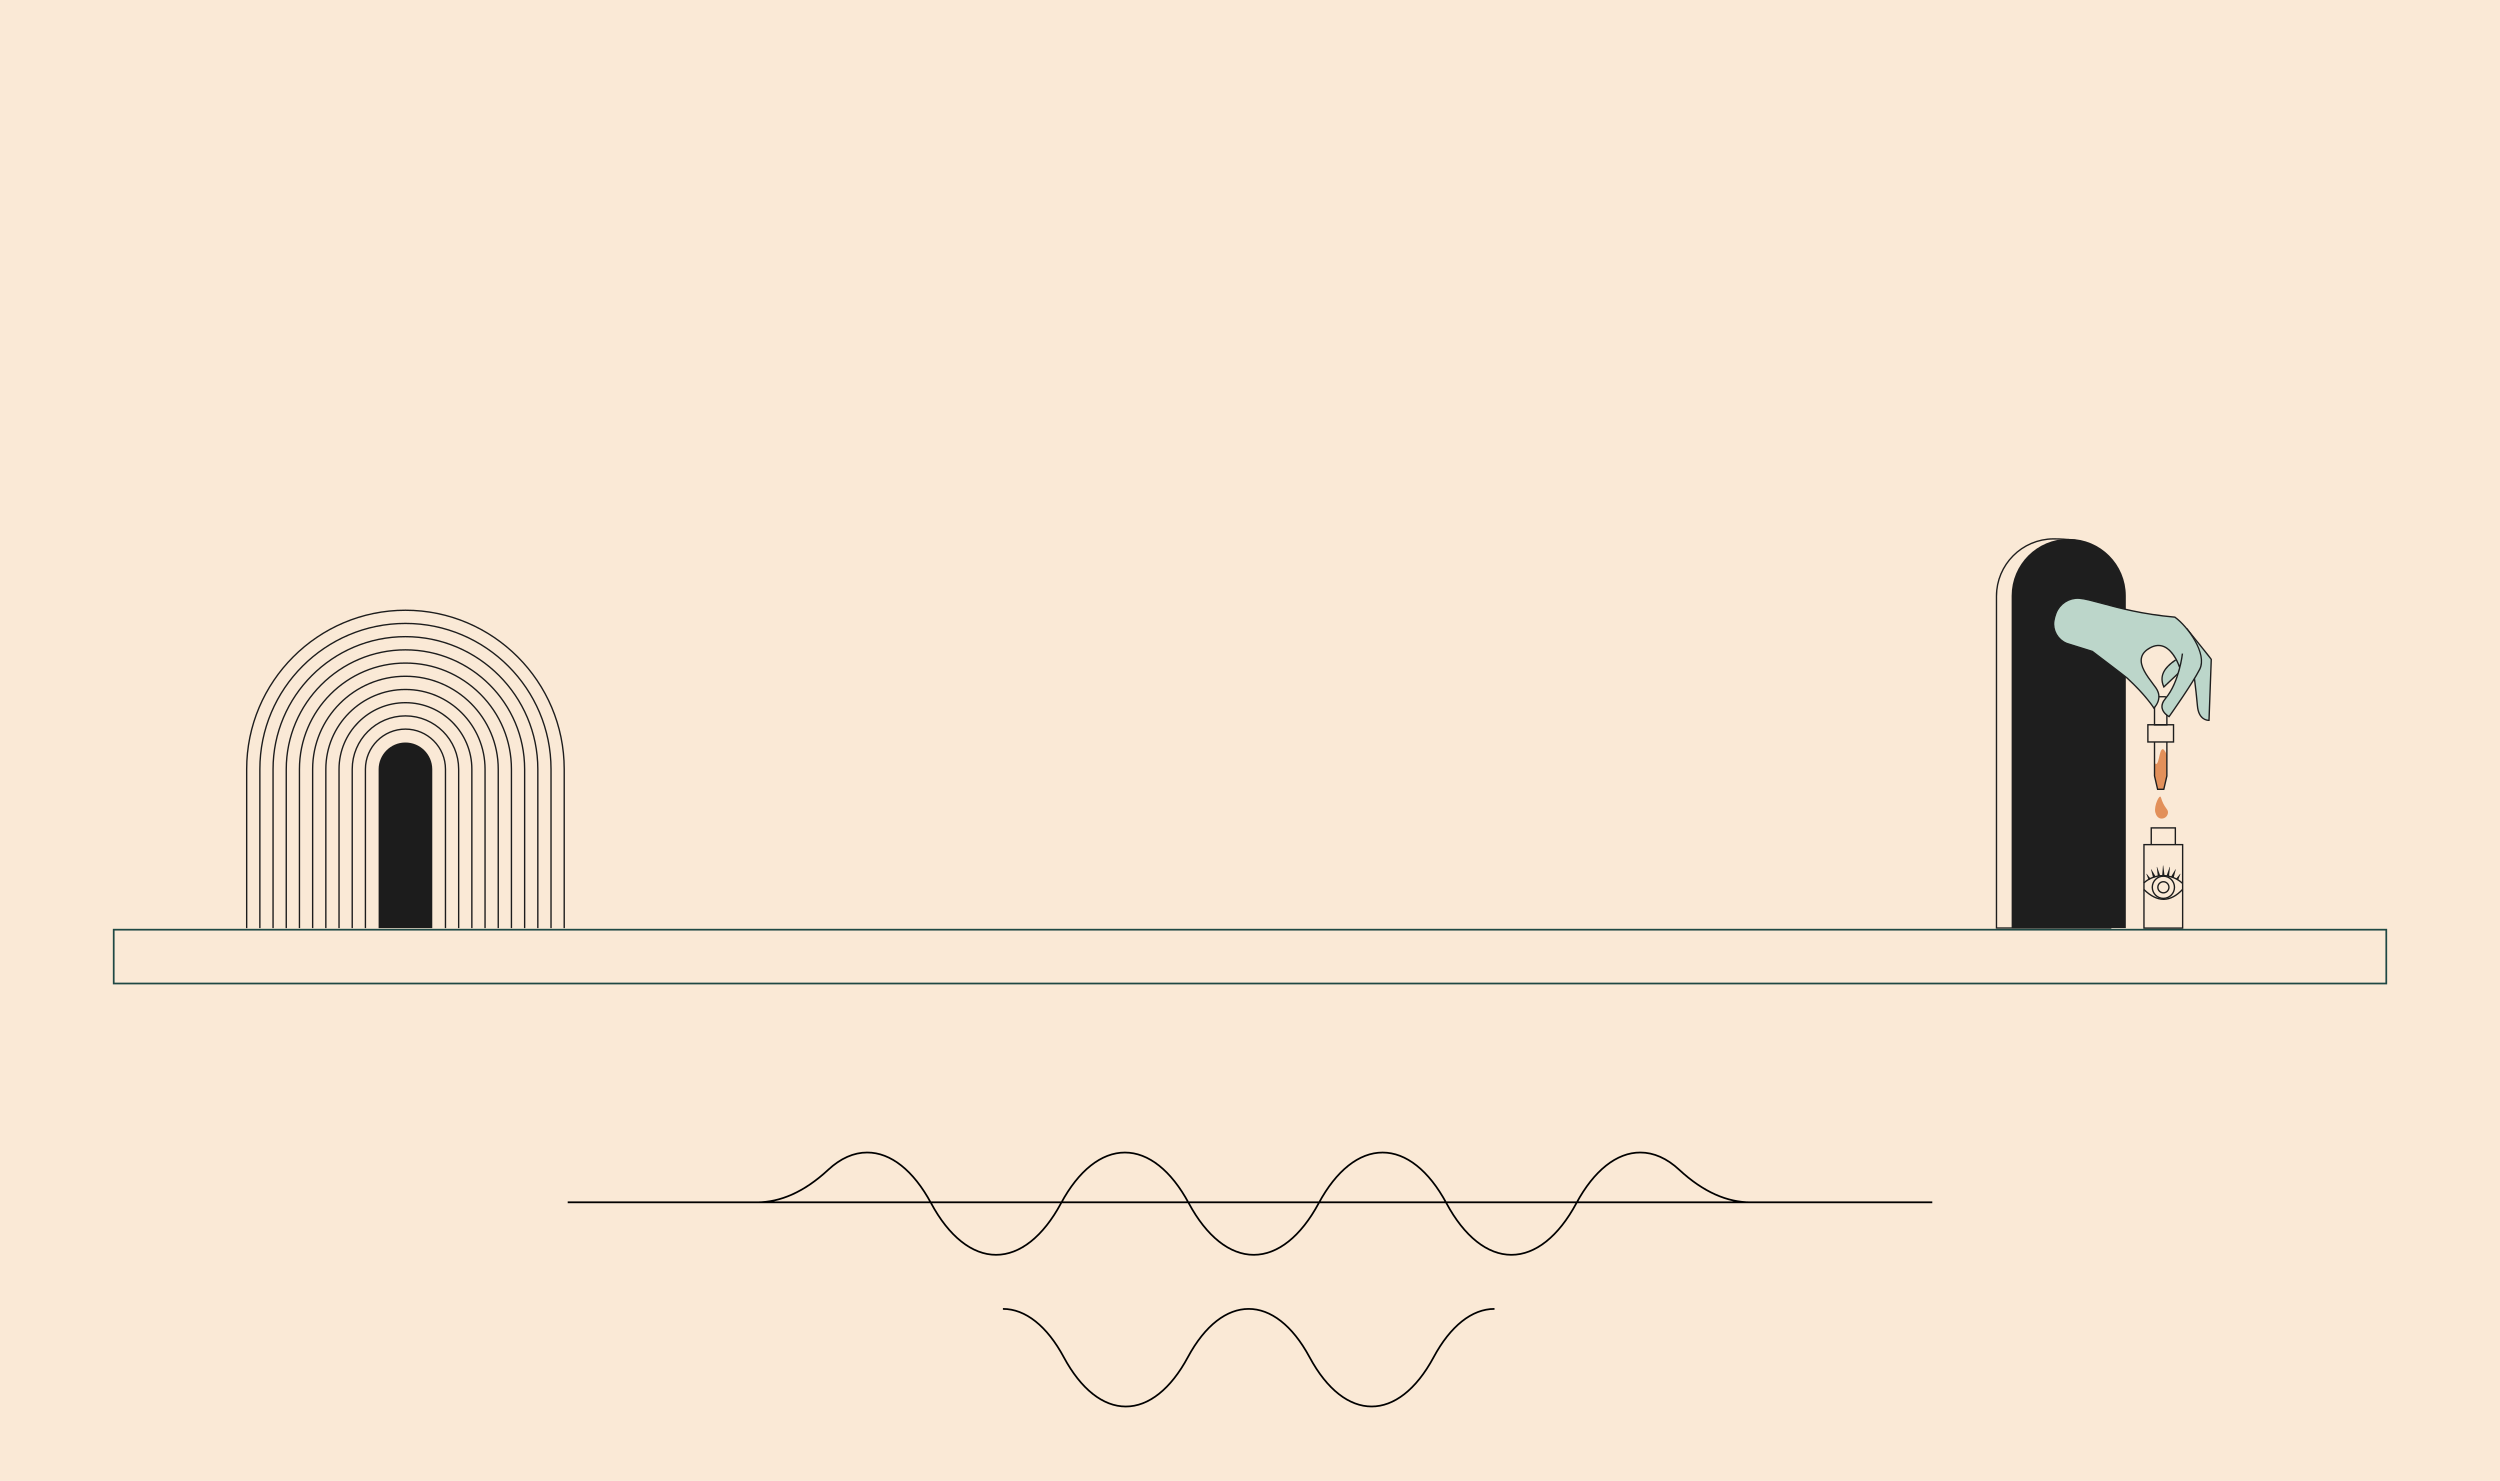 <svg width="1440" height="853" viewBox="0 0 1440 853" fill="none" xmlns="http://www.w3.org/2000/svg">
<path d="M0 0H1440V853H0V0Z" fill="#FAE9D6"/>
<g clip-path="url(#clip0_3226_5)">
<path d="M325.386 534.598H324.588V443.044C324.58 392.787 283.733 351.904 233.535 351.904H233.52C183.33 351.913 142.49 392.798 142.482 443.044V534.599H141.683V443.044C141.691 392.357 182.889 351.113 233.52 351.104H233.535C284.177 351.104 325.378 392.343 325.386 443.044V534.598Z" fill="#1C1C1C"/>
<path d="M317.787 534.599H316.988V443.04C316.988 396.973 279.551 359.494 233.535 359.494C187.519 359.494 150.081 396.973 150.081 443.04V534.599H149.283V443.04C149.283 396.532 187.078 358.694 233.535 358.694C279.992 358.694 317.787 396.532 317.787 443.04V534.599Z" fill="#1C1C1C"/>
<path d="M310.187 534.599H309.388V443.044C309.384 401.178 275.353 367.114 233.535 367.114H233.527C191.71 367.119 157.686 401.181 157.681 443.044V534.599H156.882V443.044C156.887 400.74 191.27 366.319 233.527 366.314H233.535C275.797 366.314 310.183 400.734 310.187 443.044V534.599Z" fill="#1C1C1C"/>
<path d="M302.588 534.598H301.789V443.044C301.789 405.367 271.171 374.715 233.536 374.715C195.901 374.715 165.283 405.367 165.283 443.044V534.599H164.484V443.044C164.484 404.926 195.461 373.915 233.536 373.915C271.612 373.915 302.588 404.926 302.588 443.044V534.598Z" fill="#1C1C1C"/>
<path d="M294.986 534.598H294.187V443.044C294.186 426.825 287.876 411.577 276.42 400.11C264.964 388.643 249.734 382.328 233.535 382.328H233.531C200.091 382.331 172.885 409.568 172.882 443.044V534.599H172.084V443.044C172.086 409.127 199.651 381.531 233.531 381.529H233.535C249.947 381.529 265.377 387.926 276.984 399.545C288.591 411.163 294.985 426.612 294.986 443.044V534.598Z" fill="#1C1C1C"/>
<path d="M287.386 534.598H286.587V443.044C286.587 413.758 262.788 389.932 233.535 389.932C204.281 389.932 180.482 413.758 180.482 443.044V534.599H179.683V443.044C179.683 413.317 203.841 389.133 233.535 389.133C263.229 389.133 287.386 413.317 287.386 443.044V534.598Z" fill="#1C1C1C"/>
<path d="M279.786 534.6H278.988V443.044C278.988 417.953 258.598 397.54 233.535 397.54C208.471 397.54 188.082 417.952 188.082 443.044V534.6H187.283V443.044C187.283 417.512 208.031 396.74 233.535 396.74C259.038 396.74 279.786 417.512 279.786 443.044V534.6Z" fill="#1C1C1C"/>
<path d="M272.187 534.599H271.388V443.044C271.388 422.149 254.408 405.149 233.535 405.149C212.662 405.149 195.681 422.149 195.681 443.044V534.599H194.883V443.044C194.883 421.708 212.222 404.349 233.535 404.349C254.847 404.349 272.187 421.708 272.187 443.044V534.599Z" fill="#1C1C1C"/>
<path d="M264.587 534.599H263.789V443.044C263.789 426.343 250.216 412.756 233.535 412.756C216.853 412.756 203.281 426.343 203.281 443.044V534.599H202.482V443.044C202.482 425.902 216.412 411.957 233.535 411.957C250.657 411.957 264.587 425.902 264.587 443.044V534.599Z" fill="#1C1C1C"/>
<path d="M256.988 534.598H256.189V443.044C256.188 436.986 253.831 431.291 249.552 427.008C245.274 422.726 239.585 420.367 233.535 420.367H233.532C221.043 420.369 210.882 430.541 210.88 443.044V534.599H210.082V443.044C210.083 430.101 220.603 419.569 233.532 419.567H233.535C246.465 419.567 256.986 430.098 256.988 443.044V534.598Z" fill="#1C1C1C"/>
<path d="M248.988 534.598V443.044C248.926 434.5 241.959 427.623 233.424 427.685C224.977 427.746 218.144 434.587 218.082 443.044V534.599" fill="#1C1C1C"/>
<path d="M1216.14 534.927H1149.57V343.437C1149.54 325.033 1164.47 310.034 1182.85 310C1216.14 310 1216.14 325.495 1216.14 343.437V534.927ZM1150.37 534.128H1215.34V343.437C1215.34 325.203 1215.34 310.8 1182.86 310.8C1164.91 310.832 1150.34 325.473 1150.37 343.436V534.128Z" fill="#1E1E1E"/>
<path d="M1191.72 310.4H1191.45C1173.37 310.4 1158.7 325.078 1158.7 343.187V534.58H1224.47V343.187C1224.47 325.078 1209.81 310.4 1191.72 310.4Z" fill="#1E1E1E"/>
<path d="M1248.12 434.763C1243.29 423.946 1244.31 443.959 1241 439.372V446.936L1242.78 454.635H1246.34L1248.12 446.936V434.763H1248.12Z" fill="#E2905A"/>
<path d="M1248.52 417.877H1240.6V402.53C1240.6 401.642 1241.33 400.919 1242.21 400.919H1246.92C1247.8 400.919 1248.52 401.642 1248.52 402.53V417.877H1248.52ZM1241.4 417.078H1247.72V402.53C1247.72 402.083 1247.36 401.719 1246.91 401.719H1242.21C1241.76 401.719 1241.4 402.083 1241.4 402.53V417.078H1241.4Z" fill="#1E1E1E"/>
<path d="M1236.78 417.078V427.769H1240.6V446.936L1242.47 455.032H1246.66L1248.51 447.026L1248.52 427.769H1252.35V417.078H1236.78ZM1247.72 446.89L1246.03 454.232H1243.1L1241.4 446.89V427.769H1247.72V446.89ZM1251.55 426.97H1237.58V417.877H1251.55V426.97Z" fill="#1E1E1E"/>
<path d="M1254.62 387.888L1246.39 395.66C1243.38 389.014 1247.08 384.236 1253.18 380.118C1259.27 376.001 1254.62 387.888 1254.62 387.888Z" fill="#BCD6CA"/>
<path d="M1254.62 387.89L1246.39 395.661C1243.38 389.015 1247.08 384.237 1253.18 380.119" fill="#BCD6CA"/>
<path d="M1246.26 396.336L1246.02 395.826C1242.49 388.034 1248.29 382.941 1252.96 379.788L1253.4 380.451C1246.49 385.119 1244.35 389.621 1246.53 394.979L1254.35 387.599L1254.9 388.181L1246.26 396.336Z" fill="#1E1E1E"/>
<path d="M1259.43 361.945C1259.43 361.945 1273.69 379.521 1273.69 379.798C1273.69 380.076 1272.39 414.904 1272.39 414.904C1272.39 414.904 1266.51 415.396 1265.72 406.631C1264.94 397.867 1264 390.843 1264 390.843" fill="#BCD6CA"/>
<path d="M1272.27 415.306C1271.29 415.306 1266.06 414.917 1265.33 406.666C1264.85 401.398 1264.28 396.14 1263.6 390.895L1264.39 390.788C1264.4 390.859 1265.34 397.921 1266.12 406.594C1266.76 413.702 1270.77 414.446 1272 414.505C1272.14 410.819 1273.23 381.893 1273.29 379.897C1272.57 378.83 1264.5 368.831 1259.12 362.196L1259.74 361.691C1274.09 379.378 1274.09 379.61 1274.09 379.797C1274.09 380.074 1272.92 411.352 1272.79 414.917L1272.77 415.272L1272.42 415.301C1272.37 415.306 1272.32 415.307 1272.27 415.306Z" fill="#1E1E1E"/>
<path d="M1257.08 376.458C1257.08 376.458 1255.34 392.932 1247.3 402.36C1241.78 408.846 1249.39 412.761 1249.39 412.761C1249.39 412.761 1262.59 394.209 1267.04 385.492C1271.48 376.776 1260.49 361.022 1252.71 355.475C1223.53 352.93 1206.79 345.347 1197.63 344.579C1194.74 344.387 1191.87 345.137 1189.44 346.718C1187.01 348.299 1185.16 350.626 1184.16 353.349C1183.65 354.719 1183.27 356.135 1183.03 357.577C1182.59 360.27 1183.09 363.031 1184.43 365.403C1185.78 367.774 1187.9 369.614 1190.43 370.617L1205.11 375.175C1205.11 375.175 1224.27 389.674 1225.25 390.583C1236.23 400.668 1240.64 407.838 1240.64 407.838C1240.64 407.838 1246.26 402.598 1241.82 396.243C1237.37 389.888 1227.09 379.19 1238.59 373.083C1250.08 366.976 1255.54 384.606 1255.54 384.606" fill="#BCD6CA"/>
<path d="M1249.52 413.274L1249.21 413.117C1249.07 413.042 1245.64 411.245 1244.99 408C1244.62 406.089 1245.29 404.105 1247 402.101C1251.25 397.113 1253.73 390.06 1255.12 384.606C1254.75 383.503 1251.79 375.091 1246.21 372.785C1243.89 371.827 1241.39 372.048 1238.77 373.436C1235.98 374.921 1234.38 376.718 1233.89 378.929C1232.85 383.566 1236.97 389.056 1240.27 393.467C1240.95 394.371 1241.59 395.226 1242.14 396.014C1246.74 402.578 1240.97 408.076 1240.91 408.131L1240.56 408.464L1240.3 408.049C1240.26 407.977 1235.78 400.801 1224.98 390.878C1224.05 390.016 1206.07 376.404 1204.93 375.536L1190.31 370.998C1184.93 368.869 1181.71 363.202 1182.63 357.513C1182.88 356.045 1183.26 354.604 1183.79 353.21C1185.88 347.49 1191.58 343.785 1197.66 344.181C1201.01 344.462 1205.35 345.641 1210.85 347.132C1220.67 349.8 1234.13 353.453 1252.75 355.077L1252.86 355.086L1252.95 355.15C1260.5 360.542 1272 376.625 1267.39 385.674C1262.99 394.317 1249.85 412.807 1249.72 412.993L1249.52 413.274ZM1256.68 376.416L1257.48 376.5C1257.46 376.666 1255.63 393.205 1247.61 402.62C1246.07 404.428 1245.45 406.186 1245.78 407.844C1246.24 410.19 1248.47 411.737 1249.28 412.233C1250.99 409.82 1262.61 393.301 1266.68 385.31C1271.08 376.669 1259.93 361.177 1252.57 355.863C1233.94 354.229 1220.47 350.574 1210.64 347.903C1205.18 346.421 1200.87 345.251 1197.6 344.977C1191.88 344.598 1186.51 348.095 1184.54 353.485C1184.03 354.832 1183.66 356.224 1183.42 357.643C1182.56 362.961 1185.57 368.263 1190.58 370.244L1205.35 374.855C1206.14 375.448 1224.53 389.376 1225.52 390.288C1234.91 398.915 1239.57 405.502 1240.7 407.2C1241.82 405.966 1245.1 401.63 1241.49 396.472C1240.94 395.69 1240.31 394.843 1239.63 393.946C1236.23 389.403 1231.99 383.75 1233.11 378.753C1233.64 376.334 1235.43 374.307 1238.4 372.728C1241.23 371.221 1243.96 370.991 1246.51 372.045C1251.49 374.102 1254.4 380.432 1255.46 383.191C1256.37 379.28 1256.68 376.483 1256.68 376.416Z" fill="#1E1E1E"/>
<path d="M1241.44 467.846C1241.92 469.814 1243.08 471.514 1245.11 471.514C1246.08 471.514 1247.01 471.127 1247.7 470.44C1248.38 469.752 1248.77 468.819 1248.77 467.846C1248.77 465.822 1246.48 465.332 1244.7 459.336C1243.97 456.876 1240.57 464.217 1241.44 467.846Z" fill="#E2905A"/>
<path d="M1246.11 517.873C1242.37 517.873 1239.32 514.824 1239.32 511.076C1239.32 507.327 1242.37 504.278 1246.11 504.278C1249.86 504.278 1252.9 507.327 1252.9 511.076C1252.9 514.824 1249.86 517.873 1246.11 517.873ZM1246.11 505.078C1242.81 505.078 1240.12 507.768 1240.12 511.076C1240.12 514.383 1242.81 517.073 1246.11 517.073C1249.41 517.073 1252.1 514.383 1252.1 511.076C1252.1 507.768 1249.41 505.078 1246.11 505.078Z" fill="#1C1C1C"/>
<path d="M1253.4 486.123V476.471H1238.72V486.123H1234.52V535H1257.6V486.123H1253.4ZM1239.52 477.271H1252.6V486.122H1239.52V477.271ZM1256.8 534.2H1235.32V486.923H1256.8V534.2Z" fill="#1E1E1E"/>
<path d="M1256.93 509.167C1254 506.407 1250.15 504.84 1246.13 504.772C1242.1 504.704 1238.2 506.139 1235.18 508.798L1234.66 508.197C1237.82 505.406 1241.92 503.9 1246.14 503.971C1250.36 504.042 1254.4 505.686 1257.48 508.582L1256.93 509.167Z" fill="#1C1C1C"/>
<path d="M1254.6 506.874L1255.92 503.416C1255.93 503.396 1255.93 503.374 1255.92 503.354C1255.91 503.334 1255.9 503.318 1255.88 503.307C1255.86 503.296 1255.84 503.292 1255.82 503.294C1255.8 503.297 1255.78 503.307 1255.76 503.322L1253.41 506.201L1254.6 506.874ZM1252.03 505.574L1253.24 500.793C1253.25 500.781 1253.25 500.769 1253.25 500.756C1253.24 500.744 1253.24 500.732 1253.23 500.721C1253.23 500.711 1253.22 500.701 1253.21 500.694C1253.2 500.686 1253.19 500.681 1253.18 500.678C1253.16 500.672 1253.13 500.674 1253.12 500.681C1253.1 500.689 1253.08 500.703 1253.07 500.72L1250.5 505.047L1252.03 505.574ZM1249.33 504.753L1249.93 499.418C1249.94 499.396 1249.93 499.372 1249.92 499.354C1249.9 499.335 1249.88 499.321 1249.86 499.316C1249.84 499.311 1249.81 499.314 1249.79 499.325C1249.77 499.336 1249.76 499.354 1249.75 499.375L1247.91 504.511L1249.33 504.753ZM1246.78 504.411C1246.78 504.411 1246.28 500.428 1246.05 498.582C1246.05 498.57 1246.04 498.558 1246.04 498.547C1246.03 498.536 1246.02 498.527 1246.01 498.519C1246 498.511 1245.99 498.505 1245.98 498.502C1245.97 498.498 1245.96 498.497 1245.95 498.498C1245.92 498.5 1245.9 498.509 1245.89 498.524C1245.87 498.54 1245.86 498.56 1245.86 498.582L1245.41 504.384L1246.78 504.411ZM1237.63 506.874L1236.31 503.416C1236.3 503.393 1236.3 503.367 1236.31 503.344C1236.32 503.321 1236.34 503.304 1236.37 503.294C1236.38 503.288 1236.4 503.287 1236.42 503.292C1236.44 503.297 1236.46 503.307 1236.47 503.322L1238.83 506.201L1237.63 506.874ZM1240.2 505.574L1238.99 500.793C1238.98 500.781 1238.98 500.768 1238.98 500.755C1238.99 500.743 1238.99 500.731 1239 500.72C1239.01 500.71 1239.01 500.7 1239.02 500.693C1239.03 500.686 1239.05 500.681 1239.06 500.678C1239.1 500.67 1239.14 500.686 1239.16 500.72L1241.73 505.047L1240.2 505.574ZM1242.9 504.753L1242.3 499.418C1242.29 499.393 1242.3 499.368 1242.32 499.349C1242.33 499.329 1242.36 499.317 1242.38 499.314C1242.4 499.312 1242.42 499.317 1242.44 499.328C1242.46 499.339 1242.47 499.356 1242.48 499.375L1244.32 504.511L1242.9 504.753ZM1246.21 518.394C1242.42 518.394 1238.53 516.47 1234.64 512.671L1235.2 512.098C1239.01 515.817 1242.79 517.67 1246.42 517.592C1249.95 517.52 1253.48 515.641 1256.91 512.004L1257.49 512.555C1253.91 516.351 1250.19 518.315 1246.44 518.392L1246.21 518.394Z" fill="#1C1C1C"/>
<path d="M1246.11 514.674C1245.16 514.673 1244.24 514.294 1243.57 513.619C1242.9 512.944 1242.52 512.03 1242.52 511.076C1242.52 509.092 1244.13 507.477 1246.11 507.477C1248.09 507.477 1249.71 509.092 1249.71 511.076C1249.71 513.06 1248.09 514.674 1246.11 514.674ZM1246.11 508.277C1244.57 508.277 1243.32 509.532 1243.32 511.076C1243.32 512.619 1244.57 513.874 1246.11 513.874C1247.65 513.874 1248.91 512.619 1248.91 511.076C1248.91 509.532 1247.65 508.277 1246.11 508.277Z" fill="#1C1C1C"/>
</g>
<path d="M65.5 535.5H1374.5V566.5H65.5V535.5Z" stroke="#1E4844"/>
<g clip-path="url(#clip1_3226_5)">
<path d="M577.681 753.932H577.718C590.641 753.918 603.114 763.829 612.753 781.772C622.578 800.07 635.295 810.174 648.471 810.152C661.646 810.17 674.362 800.066 684.188 781.772C704.177 744.647 734.342 744.647 754.331 781.772C774.685 819.597 805.413 819.597 825.765 781.772C835.4 763.827 847.871 753.915 860.792 753.932H860.836M327 692.525H436.054C449.307 692.525 463.098 686.749 477.045 673.8C484.113 667.221 491.767 663.828 499.507 663.845C513.079 663.829 526.18 674.225 536.312 693.049C546.613 712.207 559.937 722.79 573.741 722.778C587.543 722.786 600.865 712.204 611.162 693.049C621.301 674.22 634.363 663.86 647.945 663.86C661.51 663.845 674.602 674.235 684.728 693.049C695.028 712.202 708.348 722.785 722.15 722.778C735.955 722.788 749.278 712.206 759.578 693.049C769.717 674.22 782.783 663.86 796.361 663.86C809.926 663.844 823.019 674.234 833.144 693.049C843.443 712.204 856.764 722.786 870.566 722.778C884.371 722.791 897.695 712.208 907.995 693.049C918.124 674.228 931.222 663.832 944.792 663.845C952.532 663.828 960.187 667.22 967.254 673.8C981.215 686.749 995.013 692.525 1008.25 692.525H1115.87H327Z" stroke="black" stroke-width="1.002"/>
</g>
<defs>
<clipPath id="clip0_3226_5">
<rect width="1310" height="225" fill="white" transform="translate(65 310)"/>
</clipPath>
<clipPath id="clip1_3226_5">
<rect width="786" height="154" fill="white" transform="translate(327 660)"/>
</clipPath>
</defs>
</svg>
